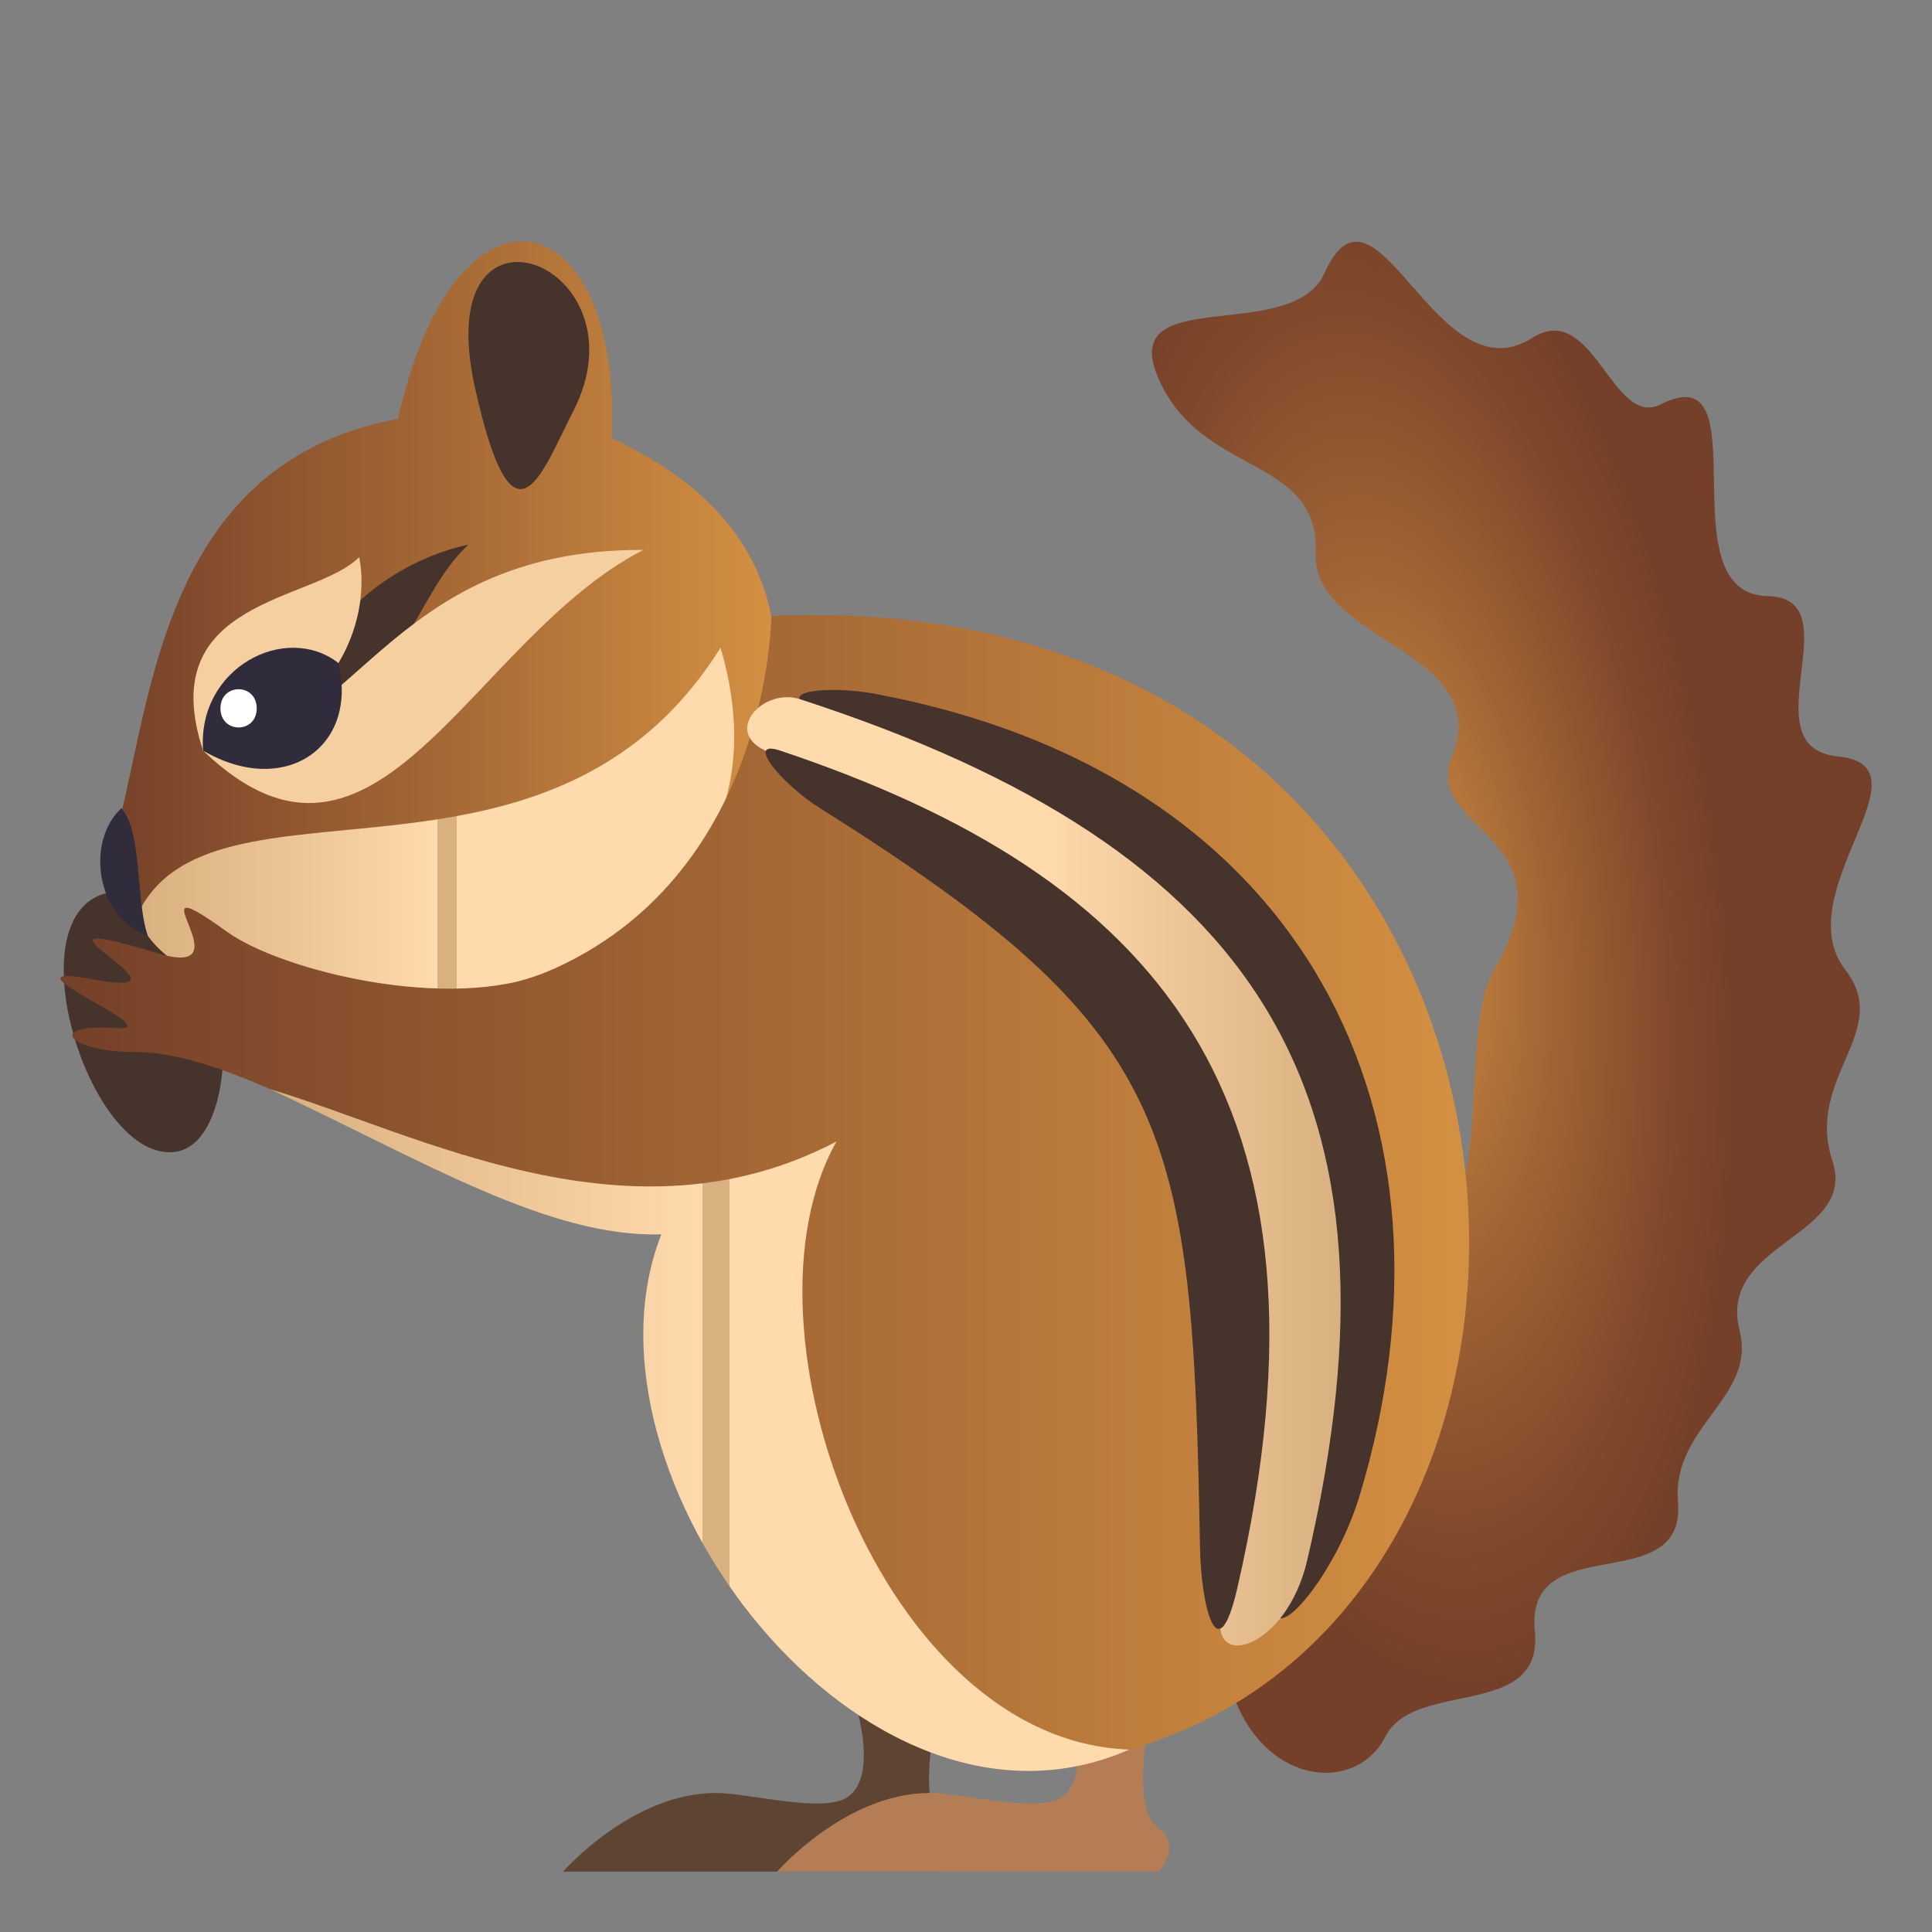 <?xml version="1.0" encoding="utf-8"?>
<!-- Generator: Adobe Illustrator 15.0.0, SVG Export Plug-In . SVG Version: 6.00 Build 0)  -->
<!DOCTYPE svg PUBLIC "-//W3C//DTD SVG 1.1//EN" "http://www.w3.org/Graphics/SVG/1.1/DTD/svg11.dtd">
<svg version="1.1" id="Layer_1" xmlns:x="http://ns.adobe.com/Extensibility/1.0/" xmlns:i="http://ns.adobe.com/AdobeIllustrator/10.0/" xmlns:graph="http://ns.adobe.com/Graphs/1.0/"
	 xmlns="http://www.w3.org/2000/svg" xmlns:xlink="http://www.w3.org/1999/xlink" xmlns:a="http://ns.adobe.com/AdobeSVGViewerExtensions/3.0/"
	 x="0px" y="0px" width="64px" height="64px" viewBox="0 0 64 64" enable-background="new 0 0 64 64" xml:space="preserve">
<rect x="0" y="0" width="64" height="64" fill="#808080" stroke="none"/>
<path fill="#5E4433" d="M31.292,60.57c-1.164-0.844,0-4.896,0-4.896h-3.195c0,0,1.168,2.998,0,3.844
	c-0.793,0.574-3.259-0.123-4.382-0.123c-2.793,0-5.063,2.605-5.063,2.605h12.64C31.292,62,32.089,61.146,31.292,60.57z"/>
<path fill="#B47D56" d="M38.381,60.57c-1.166-0.844,0-4.896,0-4.896h-3.195c0,0,1.168,2.998,0,3.844
	c-0.791,0.574-3.26-0.123-4.385-0.123c-2.791,0-5.058,2.605-5.058,2.605h12.639C38.381,62,39.178,61.146,38.381,60.57z"/>
<radialGradient id="SVGID_1_" cx="46.329" cy="27.655" r="10.831" gradientTransform="matrix(0.993 -0.123 0.269 2.337 -7.106 -28.34)" gradientUnits="userSpaceOnUse">
	<stop  offset="0" style="stop-color:#D49042"/>
	<stop  offset="0.055" style="stop-color:#CD8A40"/>
	<stop  offset="0.485" style="stop-color:#9E6234"/>
	<stop  offset="0.814" style="stop-color:#80492C"/>
	<stop  offset="1" style="stop-color:#754029"/>
	<a:midPointStop  offset="0" style="stop-color:#D49042"/>
	<a:midPointStop  offset="0.418" style="stop-color:#D49042"/>
	<a:midPointStop  offset="1" style="stop-color:#754029"/>
</radialGradient>
<path fill="url(#SVGID_1_)" d="M40.624,55.294c0.738,3.783,4.219,4.301,5.271,2.229c0.967-1.905,5.238-0.537,4.949-3.489
	c-0.336-3.45,5.02-1.03,4.742-4.292c-0.213-2.489,2.605-3.448,2.041-5.661c-0.746-2.936,3.914-3.086,3.074-5.625
	c-0.912-2.762,2.008-4.287,0.434-6.319c-1.98-2.554,2.963-6.761-0.256-7.08c-3.002-0.298,0.545-5.254-2.328-5.311
	c-3.43-0.069-0.121-8.08-3.551-6.347c-1.578,0.799-2.238-3.483-4.238-2.207c-3.201,2.042-5.174-5.948-6.889-2.142
	c-1.07,2.375-6.794,0.333-5.534,3.4c1.386,3.375,5.376,2.586,5.245,5.882c-0.117,2.938,5.936,3.211,4.514,6.725
	c-1.008,2.493,4.078,2.538,1.385,7.092c-1.123,1.899-0.041,7.433-2.037,9.099C48.14,46.125,41.28,51.177,40.624,55.294z"/>
<path fill="#45332C" d="M3.691,29.551c-3.354,0.527-0.756,9.01,2.123,8.604C8.404,37.791,7.904,28.887,3.691,29.551z"/>
<linearGradient id="SVGID_2_" gradientUnits="userSpaceOnUse" x1="3.399" y1="20.762" x2="25.691" y2="20.762">
	<stop  offset="0" style="stop-color:#754029"/>
	<stop  offset="1" style="stop-color:#D49042"/>
	<a:midPointStop  offset="0" style="stop-color:#754029"/>
	<a:midPointStop  offset="0.497" style="stop-color:#754029"/>
	<a:midPointStop  offset="1" style="stop-color:#D49042"/>
</linearGradient>
<path fill="url(#SVGID_2_)" d="M20.264,14.518c0.359-7.85-5.154-9.252-7.08-0.645C4.65,15.467,5.053,24.664,3.494,28.729
	c-1.148,1.229,8.269,9.391,18.662,1.174C24.052,28.404,29.994,19.014,20.264,14.518z"/>
<linearGradient id="SVGID_3_" gradientUnits="userSpaceOnUse" x1="4.549" y1="27.382" x2="24.323" y2="27.382">
	<stop  offset="0" style="stop-color:#D9B080"/>
	<stop  offset="0.314" style="stop-color:#F0C99B"/>
	<stop  offset="0.503" style="stop-color:#FFDAAD"/>
	<a:midPointStop  offset="0" style="stop-color:#D9B080"/>
	<a:midPointStop  offset="0.535" style="stop-color:#D9B080"/>
	<a:midPointStop  offset="0.503" style="stop-color:#FFDAAD"/>
</linearGradient>
<path fill="url(#SVGID_3_)" d="M23.869,21.457c3.812,12.975-17.615,14.242-19.32,8.854C6.953,25.111,18.18,30.543,23.869,21.457z"/>
<path fill="#45332C" d="M15.518,18.041c-1.963,1.844-2.047,5.098-5.689,5.48C10.59,20.061,13.555,18.453,15.518,18.041z"/>
<path fill="#F5CFA0" d="M11.9,18.453c0.416,2.127-0.813,5.564-5.172,6.412C5.055,19.814,10.439,19.947,11.9,18.453z"/>
<path fill="#F5CFA0" d="M21.311,18.217c-5.738,2.947-8.828,12.193-14.582,6.648C11.691,24.865,12.672,18.178,21.311,18.217z"/>
<path fill="#302C3B" d="M11.207,21.961c0.682,2.797-1.793,4.479-4.479,2.904C6.521,22.123,9.457,20.607,11.207,21.961z"/>
<path fill="#302C3B" d="M4.02,26.775c0.701,0.768,0.471,3.07,0.877,4.223C3.139,30.367,2.859,27.84,4.02,26.775z"/>
<path fill="#FFFFFF" d="M8.504,23.465c0,0.844-1.201,0.844-1.201,0S8.504,22.621,8.504,23.465z"/>
<path fill="#45332C" d="M18.982,13.637c-1.041,2.018-1.977,4.955-3.252-0.818C14.197,5.873,21.514,8.727,18.982,13.637z"/>
<linearGradient id="SVGID_4_" gradientUnits="userSpaceOnUse" x1="2" y1="39.163" x2="48.667" y2="39.163">
	<stop  offset="0" style="stop-color:#754029"/>
	<stop  offset="1" style="stop-color:#D49042"/>
	<a:midPointStop  offset="0" style="stop-color:#754029"/>
	<a:midPointStop  offset="0.497" style="stop-color:#754029"/>
	<a:midPointStop  offset="1" style="stop-color:#D49042"/>
</linearGradient>
<path fill="url(#SVGID_4_)" d="M25.55,20.401c0,0-0.019,8.668-7.474,11.812c-3.107,1.311-8.715-0.021-10.563-1.352
	c-3.404-2.453,0.832,1.672-2.318,0.709c-5.475-1.676,1.822,1.605-2.064,0.879c-3.564-0.668,2.607,1.727,0.723,1.607
	c-2.408-0.152-1.553,0.791,0.557,0.791c4.289,0,9.609,4.93,16.365,4.93c9.25,5.455,2.402,17.711,16.633,18.178
	C55.034,52.896,52.611,19.224,25.55,20.401z"/>
<linearGradient id="SVGID_5_" gradientUnits="userSpaceOnUse" x1="8.947" y1="47.371" x2="37.408" y2="47.371">
	<stop  offset="0" style="stop-color:#D9B080"/>
	<stop  offset="0.314" style="stop-color:#F0C99B"/>
	<stop  offset="0.503" style="stop-color:#FFDAAD"/>
	<a:midPointStop  offset="0" style="stop-color:#D9B080"/>
	<a:midPointStop  offset="0.535" style="stop-color:#D9B080"/>
	<a:midPointStop  offset="0.503" style="stop-color:#FFDAAD"/>
</linearGradient>
<path fill="url(#SVGID_5_)" d="M27.71,37.813c-6.83,3.586-13.791-0.238-18.763-1.734c5.033,2.348,9.199,4.918,12.961,4.811
	c-3.137,7.959,6.675,20.951,15.5,17.066C29.216,57.678,24.215,43.998,27.71,37.813z"/>
<path fill="#45332C" d="M28.962,22.979c-1.471-0.275-3.451-0.098-1.938,0.543c13.021,5.5,18.021,15.838,15.283,29.436
	c-0.375,1.859,1.879-0.578,2.736-3.426C48.784,37.123,43.38,25.666,28.962,22.979z"/>
<linearGradient id="SVGID_6_" gradientUnits="userSpaceOnUse" x1="24.753" y1="38.803" x2="44.411" y2="38.803">
	<stop  offset="0.497" style="stop-color:#FFDAAD"/>
	<stop  offset="0.686" style="stop-color:#F0C99B"/>
	<stop  offset="1" style="stop-color:#D9B080"/>
	<a:midPointStop  offset="0.497" style="stop-color:#FFDAAD"/>
	<a:midPointStop  offset="0.465" style="stop-color:#FFDAAD"/>
	<a:midPointStop  offset="1" style="stop-color:#D9B080"/>
</linearGradient>
<path fill="url(#SVGID_6_)" d="M26.503,23.162c-1.218-0.395-2.552,1.064-1.15,1.703c12.07,5.5,17.638,15.035,15.099,28.633
	c-0.348,1.861,2.17,1.09,2.846-1.791C46.927,36.248,41.771,28.125,26.503,23.162z"/>
<path fill="#45332C" d="M25.844,24.865c-1.191-0.398,0.041,1.104,1.324,1.91c11.768,7.398,12.335,10.473,12.583,24.482
	c0.033,1.891,0.572,4.232,1.236,1.352C44.741,36.332,38.275,29.018,25.844,24.865z"/>
</svg>
